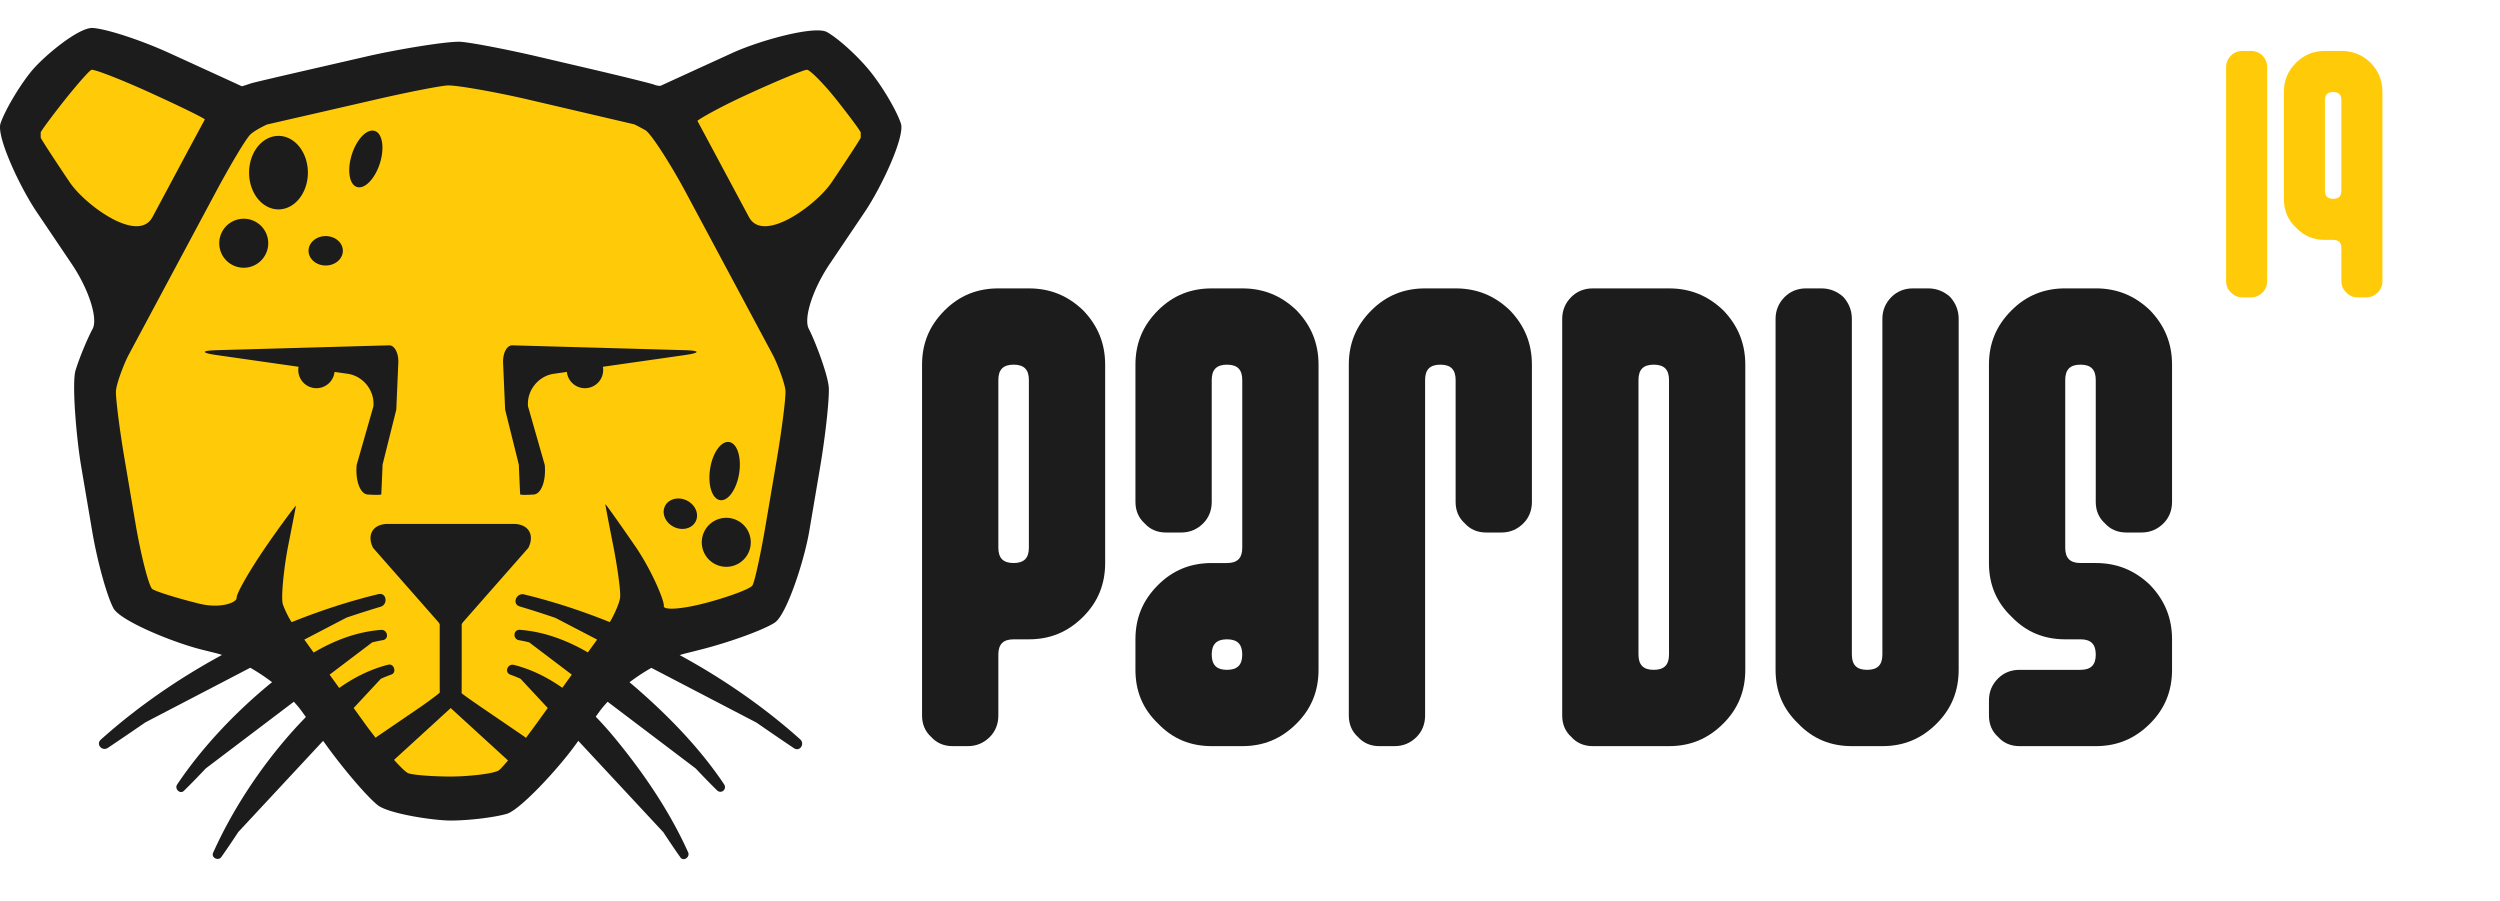 <?xml version="1.0" encoding="UTF-8" standalone="no"?>
<!-- Created with Inkscape (http://www.inkscape.org/) -->

<svg
   xmlns:ns2="http://ns.adobe.com/AdobeIllustrator/10.0/"
   xmlns:dc="http://purl.org/dc/elements/1.1/"
   xmlns:cc="http://creativecommons.org/ns#"
   xmlns:rdf="http://www.w3.org/1999/02/22-rdf-syntax-ns#"
   xmlns:svg="http://www.w3.org/2000/svg"
   xmlns="http://www.w3.org/2000/svg"
   xmlns:sodipodi="http://sodipodi.sourceforge.net/DTD/sodipodi-0.dtd"
   xmlns:inkscape="http://www.inkscape.org/namespaces/inkscape"
   width="710"
   height="256"
   id="svg5048"
   version="1.1"
   inkscape:version="0.92.1 r15371"
   sodipodi:docname="logo-text-version.svg"
   inkscape:export-filename="logo.png"
   inkscape:export-xdpi="96"
   inkscape:export-ydpi="96">
  <defs
     id="defs5050">
    <style
       id="current-color-scheme"
       type="text/css">      .ColorScheme-Text {
        color:#31363b;
      }
      .ColorScheme-Background{
        color:#eff0f1;
      }
      .ColorScheme-ViewText {
        color:#31363b;
      }
      .ColorScheme-ViewBackground{
        color:#fcfcfc;
      }
      .ColorScheme-ViewHover {
        color:#3daee9;
      }
      .ColorScheme-ViewFocus{
        color:#3daee9;
      }
      .ColorScheme-ButtonText {
        color:#31363b;
      }
      .ColorScheme-ButtonBackground{
        color:#eff0f1;
      }
      .ColorScheme-ButtonHover {
        color:#3daee9;
      }
      .ColorScheme-ButtonFocus{
        color:#3daee9;
      }</style>
  </defs>
  <sodipodi:namedview
     id="base"
     pagecolor="#ffffff"
     bordercolor="#666666"
     borderopacity="1.0"
     inkscape:pageopacity="0.0"
     inkscape:pageshadow="2"
     inkscape:zoom="1.335"
     inkscape:cx="346.06064"
     inkscape:cy="43.537641"
     inkscape:document-units="px"
     inkscape:current-layer="layer1"
     showgrid="false"
     inkscape:window-width="1920"
     inkscape:window-height="1140"
     inkscape:window-x="1920"
     inkscape:window-y="0"
     inkscape:window-maximized="1">
    <inkscape:grid
       type="xygrid"
       id="grid3011"
       empspacing="5"
       visible="true"
       enabled="true"
       snapvisiblegridlinesonly="true" />
  </sodipodi:namedview>
  <g
     inkscape:label="Layer 1"
     inkscape:groupmode="layer"
     id="layer1"
     transform="translate(0,-796.362)">
    <rect
       style="fill:#8b9299;fill-opacity:0;stroke:none"
       id="rect3024"
       width="20"
       height="60"
       x="864"
       y="543"
       transform="translate(0,52.362)"
       ry="10" />
    <g
       id="g4713">
      <rect
         y="796.362"
         x="0"
         height="256"
         width="256"
         id="rect3861"
         style="opacity:0;fill:#ffffff;fill-opacity:1;stroke:none;stroke-width:4" />
      <g
         style="fill:#ffcb08;fill-opacity:1"
         transform="translate(-4.59483e-4,-1.75)"
         id="g4602">
        <g
           id="g5082"
           transform="matrix(1.3,0,0,1.3,-259.346,577.676)"
           style="fill:#ffcb08;fill-opacity:1">
          <polygon
             style="fill:#ffcb08;fill-opacity:1"
             ns2:knockout="Off"
             points="202.927,198.549 225.85,234.284 248.776,190.457 218.433,178.322 "
             id="polygon5084" />
          <polygon
             style="fill:#ffcb08;fill-opacity:1"
             ns2:knockout="Off"
             points="393.074,198.549 370.148,234.284 347.224,190.457 377.565,178.322 "
             id="polygon5086" />
        </g>
        <path
           inkscape:connector-curvature="0"
           style="fill:#ffcb08;fill-opacity:1;stroke-width:1.3"
           ns2:knockout="Off"
           d="m 219.013,895.985 -30.658,-58.352 c -1.141,-2.156 -4.678,-4.922 -7.022,-5.48 l -0.569,-0.14 -46.123,-10.977 c -3.182,-0.76 -8.991,-0.773 -12.179,-0.025 l -47.221,11.042 -0.588,0.138 c -2.336,0.545 -5.861,3.29 -6.994,5.441 l -30.659,58.352 -4.245,8.067 c -1.343,2.558 -2.167,7.698 -1.688,10.559 l 8.519,51.204 c 0.289,1.743 2.371,4.029 4.053,4.455 l 23.198,5.856 c -0.571,-2.28 4.69,-4.656 4.682,-6.906 L 83.329,943.469 c 0.008,0.446 -0.031,0.906 -0.12,1.362 l -4.429,22.912 c -0.481,2.503 0.487,6.992 1.95,9.066 l 2.451,3.452 11.524,16.261 16.921,23.896 c 1.299,1.826 4.877,3.693 7.096,3.693 h 18.564 c 2.218,0 5.795,-1.867 7.087,-3.693 l 16.765,-23.662 11.566,-16.321 2.566,-3.627 c 1.466,-2.075 2.432,-6.563 1.95,-9.066 l -4.426,-22.912 c -0.081,-0.456 -0.123,-0.916 -0.117,-1.354 l 11.81,25.746 c -0.004,2.277 5.246,4.686 4.662,7.009 l 23.207,-5.943 c 1.685,-0.43 3.772,-2.727 4.059,-4.475 l 8.523,-51.204 c 0.482,-2.861 -0.341,-8 -1.687,-10.559 z"
           id="path5088" />
      </g>
      <path
         transform="translate(0,796.362)"
         id="path5090"
         d="M 26.387 7.947 C 22.373 7.652 12.098 16.207 8.652 20.555 C 5.197 24.896 1.374 31.428 0.148 35.062 C -1.077 38.698 5.571 53.022 10.43 60.217 L 20.361 74.945 C 25.212 82.14 27.887 90.457 26.293 93.422 C 24.703 96.398 22.53 101.686 21.459 105.176 C 20.387 108.672 21.626 123.999 23.072 132.559 L 26.174 150.828 C 27.623 159.386 30.348 169.252 32.225 172.752 C 34.107 176.255 48.992 182.438 57.422 184.525 L 61.193 185.461 C 61.8 185.611 62.422 185.796 63.053 186 C 50.578 192.766 38.868 200.881 28.648 210.041 C 27.135 211.396 29.023 213.472 30.639 212.391 C 34.225 209.993 37.774 207.562 41.32 205.135 L 71.076 189.639 C 73.206 190.855 75.301 192.247 77.268 193.74 C 76.951 193.999 76.626 194.25 76.312 194.51 C 66.591 202.574 57.331 212.31 50.303 222.816 C 49.492 224.029 51.137 225.667 52.242 224.584 C 54.325 222.542 56.385 220.408 58.443 218.229 L 83.453 199.289 C 84.303 200.212 85.074 201.139 85.738 202.061 L 86.873 203.631 C 85.346 205.195 83.852 206.796 82.408 208.439 C 73.65 218.41 65.965 230.082 60.525 242.184 C 59.896 243.585 61.999 244.6 62.848 243.402 C 64.48 241.1 66.079 238.716 67.674 236.293 L 91.766 210.398 L 92.547 211.48 C 97.62 218.523 104.242 226.251 107.26 228.658 C 110.266 231.064 122.99 233.033 128.004 233.033 C 133.026 233.033 140.161 232.185 143.877 231.15 C 147.589 230.117 158.384 218.524 163.457 211.48 L 164.238 210.398 L 188.391 236.357 C 189.992 238.794 191.598 241.189 193.234 243.5 C 194.126 244.758 196.031 243.402 195.436 242.076 C 190.214 230.449 182.807 219.569 174.717 209.742 C 172.974 207.626 171.132 205.539 169.191 203.537 L 170.152 202.207 C 170.85 201.241 171.669 200.269 172.568 199.301 L 197.557 218.227 C 199.567 220.354 201.579 222.437 203.611 224.43 C 204.841 225.636 206.573 224.132 205.627 222.719 C 198.508 212.091 189.238 202.706 179.547 194.396 C 179.297 194.182 179.032 193.979 178.779 193.766 C 180.755 192.273 182.857 190.885 184.99 189.672 L 214.811 205.203 C 218.349 207.642 221.888 210.083 225.469 212.477 C 227.165 213.61 228.679 211.246 227.236 209.955 C 217.091 200.871 205.442 192.79 193.033 186.045 C 193.595 185.866 194.149 185.705 194.691 185.568 L 198.617 184.582 C 207.035 182.467 216.662 178.985 220.004 176.844 C 223.348 174.7 228.383 159.384 229.836 150.826 L 232.934 132.562 C 234.379 123.999 235.486 114.013 235.393 110.354 C 235.3 106.704 231.305 96.398 229.713 93.422 C 228.125 90.456 230.797 82.138 235.646 74.943 L 245.576 60.215 C 250.43 53.023 257.079 38.7 255.852 35.061 C 254.632 31.425 250.797 24.899 247.355 20.557 C 243.906 16.209 238.292 11.063 234.881 9.121 C 231.468 7.171 215.863 11.435 207.971 15.045 L 202.209 17.676 C 194.316 21.288 187.748 24.295 187.615 24.357 C 187.487 24.425 186.56 24.358 185.84 24.061 C 185.117 23.75 176.334 21.588 167.879 19.611 L 152.742 16.074 C 144.284 14.097 134.537 12.213 131.074 11.887 C 127.609 11.558 112.83 14.032 104.375 15.973 L 88.17 19.697 C 79.709 21.637 72.198 23.401 71.488 23.617 C 70.771 23.828 68.776 24.557 68.641 24.484 C 68.507 24.408 61.685 21.286 53.795 17.674 L 48.041 15.045 C 40.142 11.435 30.401 8.242 26.387 7.947 z M 229.146 19.812 C 230.045 19.793 234.117 23.987 237.568 28.328 C 241.01 32.673 244.115 36.844 244.449 37.602 L 244.449 38.432 L 244.449 39.096 C 244.223 39.672 240.5 45.385 236.188 51.783 C 231.875 58.187 216.801 69.308 212.709 61.652 L 205.762 48.682 C 201.661 41.024 198.208 34.578 198.082 34.354 C 197.948 34.13 204.042 30.587 211.936 26.979 L 213.164 26.412 C 221.054 22.81 228.248 19.84 229.146 19.812 z M 26.154 19.82 C 27.653 19.928 35.441 23.035 42.842 26.412 L 44.074 26.979 C 51.968 30.587 58.311 33.722 58.172 33.947 C 58.03 34.172 54.341 41.024 50.246 48.682 L 43.303 61.652 C 39.208 69.308 24.134 58.187 19.816 51.783 C 15.497 45.385 11.785 39.672 11.559 39.096 L 11.559 38.432 L 11.559 37.602 C 11.89 36.844 14.99 32.673 18.438 28.328 C 21.892 23.987 25.267 20.169 25.941 19.84 C 25.983 19.82 26.054 19.813 26.154 19.82 z M 126.975 24.275 C 129.407 24.082 141.438 26.274 149.895 28.248 L 164.471 31.652 C 172.925 33.629 179.969 35.277 180.121 35.316 C 180.276 35.349 181.702 36.1 183.289 36.98 C 184.879 37.862 190.644 46.925 194.74 54.576 L 209.969 83.027 C 214.061 90.679 218.357 98.695 219.5 100.836 C 220.646 102.972 222.984 108.935 223.072 111.061 C 223.167 113.177 222.054 121.913 220.607 130.475 L 217.504 148.746 C 216.057 157.3 214.347 165.185 213.697 166.258 C 213.063 167.329 205.753 169.908 199.482 171.484 C 193.204 173.061 188.281 173.321 188.521 172.07 C 188.762 170.811 185.123 161.999 180.434 155.168 C 175.736 148.343 171.9 142.952 171.906 143.189 C 171.913 143.426 172.983 149.034 174.184 155.109 C 175.381 161.193 176.254 167.684 176.125 169.539 C 175.992 171.395 173.874 175.692 173.184 176.656 C 173.182 176.658 173.171 176.674 173.17 176.676 C 165.158 173.45 157.001 170.789 148.857 168.818 C 146.632 168.279 145.314 171.545 147.598 172.229 C 151.005 173.249 154.377 174.329 157.723 175.469 L 169.58 181.645 C 168.611 182.986 168.126 183.659 166.953 185.281 C 161.022 181.845 154.587 179.402 147.68 178.875 C 145.753 178.727 145.543 181.497 147.4 181.818 C 148.374 181.987 149.328 182.195 150.273 182.418 L 162.395 191.598 C 161.527 192.8 160.669 193.988 159.703 195.328 C 155.533 192.408 150.978 190.107 145.98 188.838 C 144.171 188.378 143.122 190.956 144.953 191.611 C 145.933 191.962 146.884 192.351 147.822 192.756 L 155.559 201.07 C 154.378 202.706 153.375 204.098 152.32 205.559 C 151.332 206.928 150.339 208.259 149.365 209.549 C 149.188 209.413 149.025 209.265 148.84 209.139 L 137.354 201.303 C 133.904 198.949 131.089 196.947 131.102 196.854 C 131.112 196.765 131.127 193.09 131.127 188.914 L 131.127 177.289 C 131.218 177.133 131.31 176.977 131.396 176.805 L 150.061 155.584 C 151.921 151.853 150.032 148.793 145.859 148.793 L 110.143 148.793 C 105.964 148.793 104.081 151.853 105.943 155.584 L 124.609 176.805 C 124.696 176.978 124.787 177.134 124.879 177.291 L 124.879 188.914 C 124.879 193.09 124.887 196.587 124.891 196.686 C 124.9 196.777 122.107 198.949 118.654 201.303 L 107.166 209.139 C 106.992 209.258 106.838 209.397 106.672 209.523 C 105.612 208.167 104.562 206.789 103.596 205.449 C 102.563 204.018 101.593 202.67 100.441 201.074 L 108.18 192.756 C 109.157 192.332 110.148 191.926 111.17 191.561 C 112.74 190.999 111.887 188.359 110.279 188.768 C 105.113 190.079 100.521 192.418 96.334 195.381 C 95.351 194.018 94.489 192.824 93.605 191.6 L 105.707 182.434 C 106.697 182.197 107.699 181.98 108.721 181.803 C 110.634 181.473 110.072 178.746 108.207 178.891 C 101.271 179.422 94.94 181.893 89.078 185.324 C 87.881 183.666 87.415 183.022 86.422 181.646 L 98.42 175.398 C 101.623 174.317 104.847 173.288 108.096 172.314 C 110.287 171.658 109.781 168.172 107.465 168.732 C 99.208 170.729 90.947 173.42 82.838 176.684 C 82.83 176.672 82.766 176.585 82.758 176.574 C 82.103 175.658 81.021 173.482 80.363 171.744 C 79.709 170.002 80.627 161.193 81.82 155.109 C 83.019 149.034 84.023 143.865 84.057 143.619 C 84.092 143.376 80.272 148.34 75.576 155.168 C 70.879 162 67.111 168.589 67.195 169.814 C 67.276 171.041 62.775 172.978 56.51 171.422 C 50.246 169.869 44.284 168.005 43.268 167.289 C 42.252 166.573 39.947 157.302 38.494 148.748 L 35.398 130.477 C 33.948 121.915 32.84 113.177 32.934 111.061 C 33.028 108.935 35.361 102.974 36.51 100.838 C 37.651 98.698 41.943 90.683 46.039 83.029 L 61.268 54.578 C 65.361 46.929 69.74 39.606 71 38.303 C 72.261 37.003 75.718 35.384 75.877 35.348 C 76.041 35.311 83.087 33.69 91.549 31.752 L 107.178 28.16 C 115.632 26.217 124.544 24.47 126.975 24.275 z M 105.574 37.092 C 103.527 37.255 101.143 40.03 99.924 43.877 C 98.521 48.274 99.173 52.399 101.367 53.1 C 103.568 53.799 106.481 50.799 107.881 46.404 C 109.274 42.016 108.624 37.884 106.426 37.186 C 106.151 37.098 105.867 37.068 105.574 37.092 z M 79.09 38.592 A 8.351 10.438 0 0 0 70.738 49.029 A 8.351 10.438 0 0 0 79.09 59.467 A 8.351 10.438 0 0 0 87.441 49.029 A 8.351 10.438 0 0 0 79.09 38.592 z M 69.227 62.123 C 65.38 62.123 62.266 65.238 62.266 69.08 C 62.266 72.926 65.38 76.039 69.227 76.039 C 73.065 76.039 76.18 72.926 76.18 69.08 C 76.18 65.238 73.065 62.124 69.227 62.123 z M 92.496 67.051 C 89.805 67.051 87.627 68.919 87.627 71.225 C 87.627 73.536 89.807 75.402 92.496 75.402 C 95.192 75.402 97.369 73.536 97.369 71.225 C 97.369 68.919 95.192 67.051 92.496 67.051 z M 110.494 98.074 C 108.927 98.12 103.976 98.255 99.494 98.383 L 61.562 99.449 C 57.074 99.579 57.039 100.2 61.48 100.836 L 84.793 104.164 A 5.166 5.166 0 0 0 84.709 105.078 A 5.166 5.166 0 0 0 89.873 110.244 A 5.166 5.166 0 0 0 95.01 105.623 L 98.73 106.154 C 103.167 106.79 106.46 110.958 106.043 115.418 L 101.289 132.043 C 100.887 136.503 102.28 140.28 104.404 140.436 C 106.528 140.592 108.276 140.571 108.289 140.389 C 108.295 140.211 108.471 136.402 108.658 131.924 L 112.549 116.32 C 112.744 111.841 112.998 105.886 113.119 103.086 C 113.248 100.286 112.062 98.027 110.494 98.074 z M 145.521 98.076 C 143.946 98.029 142.759 100.288 142.879 103.088 C 143 105.888 143.263 111.843 143.455 116.322 L 147.34 131.926 C 147.535 136.402 147.704 140.211 147.725 140.391 C 147.733 140.573 149.479 140.592 151.602 140.438 C 153.727 140.283 155.125 136.506 154.709 132.045 L 149.961 115.42 C 149.549 110.96 152.842 106.792 157.275 106.156 L 160.988 105.625 C 161.261 108.226 163.456 110.248 166.133 110.248 C 168.983 110.248 171.305 107.936 171.305 105.078 C 171.305 104.766 171.274 104.461 171.221 104.164 L 194.525 100.836 C 198.959 100.2 198.932 99.579 194.443 99.449 L 156.516 98.385 C 152.033 98.257 147.08 98.122 145.521 98.076 z M 206.65 125.512 C 204.509 125.607 202.335 128.864 201.668 133.135 C 200.958 137.692 202.225 141.678 204.5 142.033 C 206.786 142.387 209.202 138.982 209.922 134.428 C 210.632 129.871 209.365 125.887 207.078 125.535 C 206.936 125.513 206.793 125.505 206.65 125.512 z M 192.332 141.58 C 190.837 141.673 189.504 142.43 188.863 143.719 C 187.831 145.783 188.951 148.43 191.355 149.629 C 193.765 150.831 196.555 150.131 197.578 148.068 C 198.613 146.004 197.493 143.359 195.088 142.16 C 194.186 141.709 193.229 141.525 192.332 141.58 z M 206.029 147.061 C 203.563 147.145 201.218 148.547 200.039 150.912 C 198.325 154.351 199.718 158.526 203.16 160.242 C 206.6 161.959 210.776 160.563 212.49 157.125 C 214.206 153.682 212.805 149.5 209.369 147.793 C 208.296 147.255 207.15 147.022 206.029 147.061 z M 128.002 201.092 C 128.007 201.092 130.523 203.399 133.607 206.217 L 144.275 215.967 C 143.129 217.32 142.152 218.413 141.691 218.754 C 140.372 219.73 133.023 220.535 128 220.535 C 122.988 220.535 117.599 220.129 116.031 219.631 C 115.363 219.419 113.805 217.91 111.906 215.803 L 122.398 206.217 C 125.483 203.399 128.002 201.092 128.002 201.092 z "
         style="fill:#1c1c1c;fill-opacity:1;stroke-width:1.3" />
    </g>
    <g
       aria-label="pardus"
       style="font-style:normal;font-variant:normal;font-weight:normal;font-stretch:normal;font-size:66.667px;line-height:25px;font-family:Pardus;-inkscape-font-specification:Pardus;letter-spacing:0px;word-spacing:0px;fill:#1c1c1c;fill-opacity:1;stroke:none;stroke-width:1px;stroke-linecap:butt;stroke-linejoin:miter;stroke-opacity:1"
       id="text4577"
       transform="matrix(2.6,0,0,2.6,133.327,-1887.58)">
      <path
         d="m 69.438,1093.785 c 0,2.333 -0.8,4.267 -2.4,5.867 -1.667,1.667 -3.6,2.467 -5.933,2.467 0,0 -1.667,0 -1.667,0 -1.133,0 -1.667,0.533 -1.667,1.667 0,0 0,6.667 0,6.667 0,0.933 -0.333,1.733 -0.933,2.333 -0.667,0.667 -1.467,1 -2.4,1 0,0 -1.667,0 -1.667,0 -0.933,0 -1.733,-0.333 -2.333,-1 -0.667,-0.6 -1,-1.4 -1,-2.333 0,0 0,-38.333 0,-38.333 0,-2.333 0.8,-4.267 2.467,-5.933 1.6,-1.6 3.533,-2.4 5.867,-2.4 0,0 3.333,0 3.333,0 2.333,0 4.267,0.8 5.933,2.4 1.6,1.667 2.4,3.6 2.4,5.933 0,0 0,21.667 0,21.667 z m -8.333,-1.667 c 0,0 0,-18.333 0,-18.333 0,-1.133 -0.533,-1.667 -1.667,-1.667 -1.133,0 -1.667,0.533 -1.667,1.667 0,0 0,18.333 0,18.333 0,1.133 0.533,1.667 1.667,1.667 1.133,0 1.667,-0.533 1.667,-1.667 z"
         id="path4579"
         inkscape:connector-curvature="0"
         style="fill:#1c1c1c;fill-opacity:1" />
      <path
         d="m 92.745,1105.452 c 0,2.333 -0.8,4.267 -2.4,5.867 -1.667,1.667 -3.6,2.467 -5.933,2.467 0,0 -3.333,0 -3.333,0 -2.333,0 -4.267,-0.8 -5.867,-2.467 -1.667,-1.6 -2.467,-3.533 -2.467,-5.867 0,0 0,-3.333 0,-3.333 0,-2.333 0.8,-4.267 2.467,-5.933 1.6,-1.6 3.533,-2.4 5.867,-2.4 0,0 1.667,0 1.667,0 1.133,0 1.667,-0.533 1.667,-1.667 0,0 0,-18.333 0,-18.333 0,-1.133 -0.533,-1.667 -1.667,-1.667 -1.133,0 -1.667,0.533 -1.667,1.667 0,0 0,13.333 0,13.333 0,0.933 -0.333,1.733 -0.933,2.333 -0.667,0.667 -1.467,1 -2.4,1 0,0 -1.667,0 -1.667,0 -0.933,0 -1.733,-0.333 -2.333,-1 -0.667,-0.6 -1,-1.4 -1,-2.333 0,0 0,-15 0,-15 0,-2.333 0.8,-4.267 2.467,-5.933 1.6,-1.6 3.533,-2.4 5.867,-2.4 0,0 3.333,0 3.333,0 2.333,0 4.267,0.8 5.933,2.4 1.6,1.667 2.4,3.6 2.4,5.933 0,0 0,33.333 0,33.333 z m -8.333,-1.667 c 0,-1.133 -0.533,-1.667 -1.667,-1.667 -1.133,0 -1.667,0.533 -1.667,1.667 0,1.133 0.533,1.667 1.667,1.667 1.133,0 1.667,-0.533 1.667,-1.667 z"
         id="path4581"
         inkscape:connector-curvature="0"
         style="fill:#1c1c1c;fill-opacity:1" />
      <path
         d="m 116.053,1087.119 c 0,0.933 -0.333,1.733 -0.933,2.333 -0.667,0.667 -1.467,1 -2.4,1 0,0 -1.667,0 -1.667,0 -0.933,0 -1.733,-0.333 -2.333,-1 -0.667,-0.6 -1,-1.4 -1,-2.333 0,0 0,-13.333 0,-13.333 0,-1.133 -0.533,-1.667 -1.667,-1.667 -1.133,0 -1.667,0.533 -1.667,1.667 0,0 0,36.667 0,36.667 0,0.933 -0.333,1.733 -0.933,2.333 -0.667,0.667 -1.467,1 -2.4,1 0,0 -1.667,0 -1.667,0 -0.933,0 -1.733,-0.333 -2.333,-1 -0.667,-0.6 -1,-1.4 -1,-2.333 0,0 0,-38.333 0,-38.333 0,-2.333 0.8,-4.267 2.467,-5.933 1.6,-1.6 3.533,-2.4 5.867,-2.4 0,0 3.333,0 3.333,0 2.333,0 4.267,0.8 5.933,2.4 1.6,1.667 2.4,3.6 2.4,5.933 0,0 0,15 0,15 z"
         id="path4583"
         inkscape:connector-curvature="0"
         style="fill:#1c1c1c;fill-opacity:1" />
      <path
         d="m 139.36,1105.452 c 0,2.333 -0.8,4.267 -2.4,5.867 -1.667,1.667 -3.6,2.467 -5.933,2.467 0,0 -8.333,0 -8.333,0 -0.933,0 -1.733,-0.333 -2.333,-1 -0.667,-0.6 -1,-1.4 -1,-2.333 0,0 0,-43.333 0,-43.333 0,-0.933 0.333,-1.733 1,-2.4 0.6,-0.6 1.4,-0.933 2.333,-0.933 0,0 8.333,0 8.333,0 2.333,0 4.267,0.8 5.933,2.4 1.6,1.667 2.4,3.6 2.4,5.933 0,0 0,33.333 0,33.333 z m -8.333,-1.667 c 0,0 0,-30 0,-30 0,-1.133 -0.533,-1.667 -1.667,-1.667 -1.133,0 -1.667,0.533 -1.667,1.667 0,0 0,30 0,30 0,1.133 0.533,1.667 1.667,1.667 1.133,0 1.667,-0.533 1.667,-1.667 z"
         id="path4585"
         inkscape:connector-curvature="0"
         style="fill:#1c1c1c;fill-opacity:1" />
      <path
         d="m 162.667,1105.452 c 0,2.333 -0.8,4.267 -2.4,5.867 -1.667,1.667 -3.6,2.467 -5.933,2.467 0,0 -3.333,0 -3.333,0 -2.333,0 -4.267,-0.8 -5.867,-2.467 -1.667,-1.6 -2.467,-3.533 -2.467,-5.867 0,0 0,-38.333 0,-38.333 0,-0.933 0.333,-1.733 1,-2.4 0.6,-0.6 1.4,-0.933 2.333,-0.933 0,0 1.667,0 1.667,0 0.933,0 1.733,0.333 2.4,0.933 0.6,0.667 0.933,1.467 0.933,2.4 0,0 0,36.667 0,36.667 0,1.133 0.533,1.667 1.667,1.667 1.133,0 1.667,-0.533 1.667,-1.667 0,0 0,-36.667 0,-36.667 0,-0.933 0.333,-1.733 1,-2.4 0.6,-0.6 1.4,-0.933 2.333,-0.933 0,0 1.667,0 1.667,0 0.933,0 1.733,0.333 2.4,0.933 0.6,0.667 0.933,1.467 0.933,2.4 0,0 0,38.333 0,38.333 z"
         id="path4587"
         inkscape:connector-curvature="0"
         style="fill:#1c1c1c;fill-opacity:1" />
      <path
         d="m 185.975,1105.452 c 0,2.333 -0.8,4.267 -2.4,5.867 -1.667,1.667 -3.6,2.467 -5.933,2.467 0,0 -8.333,0 -8.333,0 -0.933,0 -1.733,-0.333 -2.333,-1 -0.667,-0.6 -1,-1.4 -1,-2.333 0,0 0,-1.667 0,-1.667 0,-0.933 0.333,-1.733 1,-2.4 0.6,-0.6 1.4,-0.933 2.333,-0.933 0,0 6.667,0 6.667,0 1.133,0 1.667,-0.533 1.667,-1.667 0,-1.133 -0.533,-1.667 -1.667,-1.667 0,0 -1.667,0 -1.667,0 -2.333,0 -4.267,-0.8 -5.867,-2.467 -1.667,-1.6 -2.467,-3.533 -2.467,-5.867 0,0 0,-21.667 0,-21.667 0,-2.333 0.8,-4.267 2.467,-5.933 1.6,-1.6 3.533,-2.4 5.867,-2.4 0,0 3.333,0 3.333,0 2.333,0 4.267,0.8 5.933,2.4 1.6,1.667 2.4,3.6 2.4,5.933 0,0 0,15 0,15 0,0.933 -0.333,1.733 -0.933,2.333 -0.667,0.667 -1.467,1 -2.4,1 0,0 -1.667,0 -1.667,0 -0.933,0 -1.733,-0.333 -2.333,-1 -0.667,-0.6 -1,-1.4 -1,-2.333 0,0 0,-13.333 0,-13.333 0,-1.133 -0.533,-1.667 -1.667,-1.667 -1.133,0 -1.667,0.533 -1.667,1.667 0,0 0,18.333 0,18.333 0,1.133 0.533,1.667 1.667,1.667 0,0 1.667,0 1.667,0 2.333,0 4.267,0.8 5.933,2.4 1.6,1.667 2.4,3.6 2.4,5.933 0,0 0,3.333 0,3.333 z m -39.467,-28.867 c 0,0 0,0 0,0 z"
         id="path4589"
         inkscape:connector-curvature="0"
         style="fill:#1c1c1c;fill-opacity:1" />
    </g>
    <g
       aria-label="19"
       style="font-style:normal;font-variant:normal;font-weight:normal;font-stretch:normal;font-size:66.667px;line-height:25px;font-family:Pardus;-inkscape-font-specification:Pardus;letter-spacing:0px;word-spacing:0px;fill:#ffcb08;fill-opacity:1;stroke:none;stroke-width:1px;stroke-linecap:butt;stroke-linejoin:miter;stroke-opacity:1"
       id="text4842"
       transform="matrix(1.4,0,0,1.4,797.903,-332.406)">
      <path
         d="m -110.019,863.261 c 0,0.933 -0.333,1.733 -0.933,2.333 -0.667,0.667 -1.467,1 -2.4,1 0,0 -1.667,0 -1.667,0 -0.933,0 -1.733,-0.333 -2.333,-1 -0.667,-0.6 -1,-1.4 -1,-2.333 0,0 0,-43.333 0,-43.333 0,-0.933 0.333,-1.733 1,-2.4 0.6,-0.6 1.4,-0.933 2.333,-0.933 0,0 1.667,0 1.667,0 0.933,0 1.733,0.333 2.4,0.933 0.6,0.667 0.933,1.467 0.933,2.4 0,0 0,43.333 0,43.333 z"
         id="path4844"
         inkscape:connector-curvature="0"
         style="fill:#ffcb08;fill-opacity:1" />
      <path
         d="m -86.633,863.261 c 0,0.933 -0.333,1.733 -0.933,2.333 -0.667,0.667 -1.467,1 -2.4,1 0,0 -1.667,0 -1.667,0 -0.933,0 -1.733,-0.333 -2.333,-1 -0.667,-0.6 -1,-1.4 -1,-2.333 0,0 0,-6.667 0,-6.667 0,-1.133 -0.533,-1.667 -1.667,-1.667 0,0 -1.667,0 -1.667,0 -2.333,0 -4.267,-0.8 -5.867,-2.467 -1.667,-1.6 -2.467,-3.533 -2.467,-5.867 0,0 0,-21.667 0,-21.667 0,-2.333 0.8,-4.267 2.467,-5.933 1.6,-1.6 3.533,-2.4 5.867,-2.4 0,0 3.333,0 3.333,0 2.333,0 4.267,0.8 5.933,2.4 1.6,1.667 2.4,3.6 2.4,5.933 0,0 0,38.333 0,38.333 z m -8.333,-18.333 c 0,0 0,-18.333 0,-18.333 0,-1.133 -0.533,-1.667 -1.667,-1.667 -1.133,0 -1.667,0.533 -1.667,1.667 0,0 0,18.333 0,18.333 0,1.133 0.533,1.667 1.667,1.667 1.133,0 1.667,-0.533 1.667,-1.667 z"
         id="path4846"
         inkscape:connector-curvature="0"
         style="fill:#ffcb08;fill-opacity:1" />
    </g>
  </g>
</svg>
